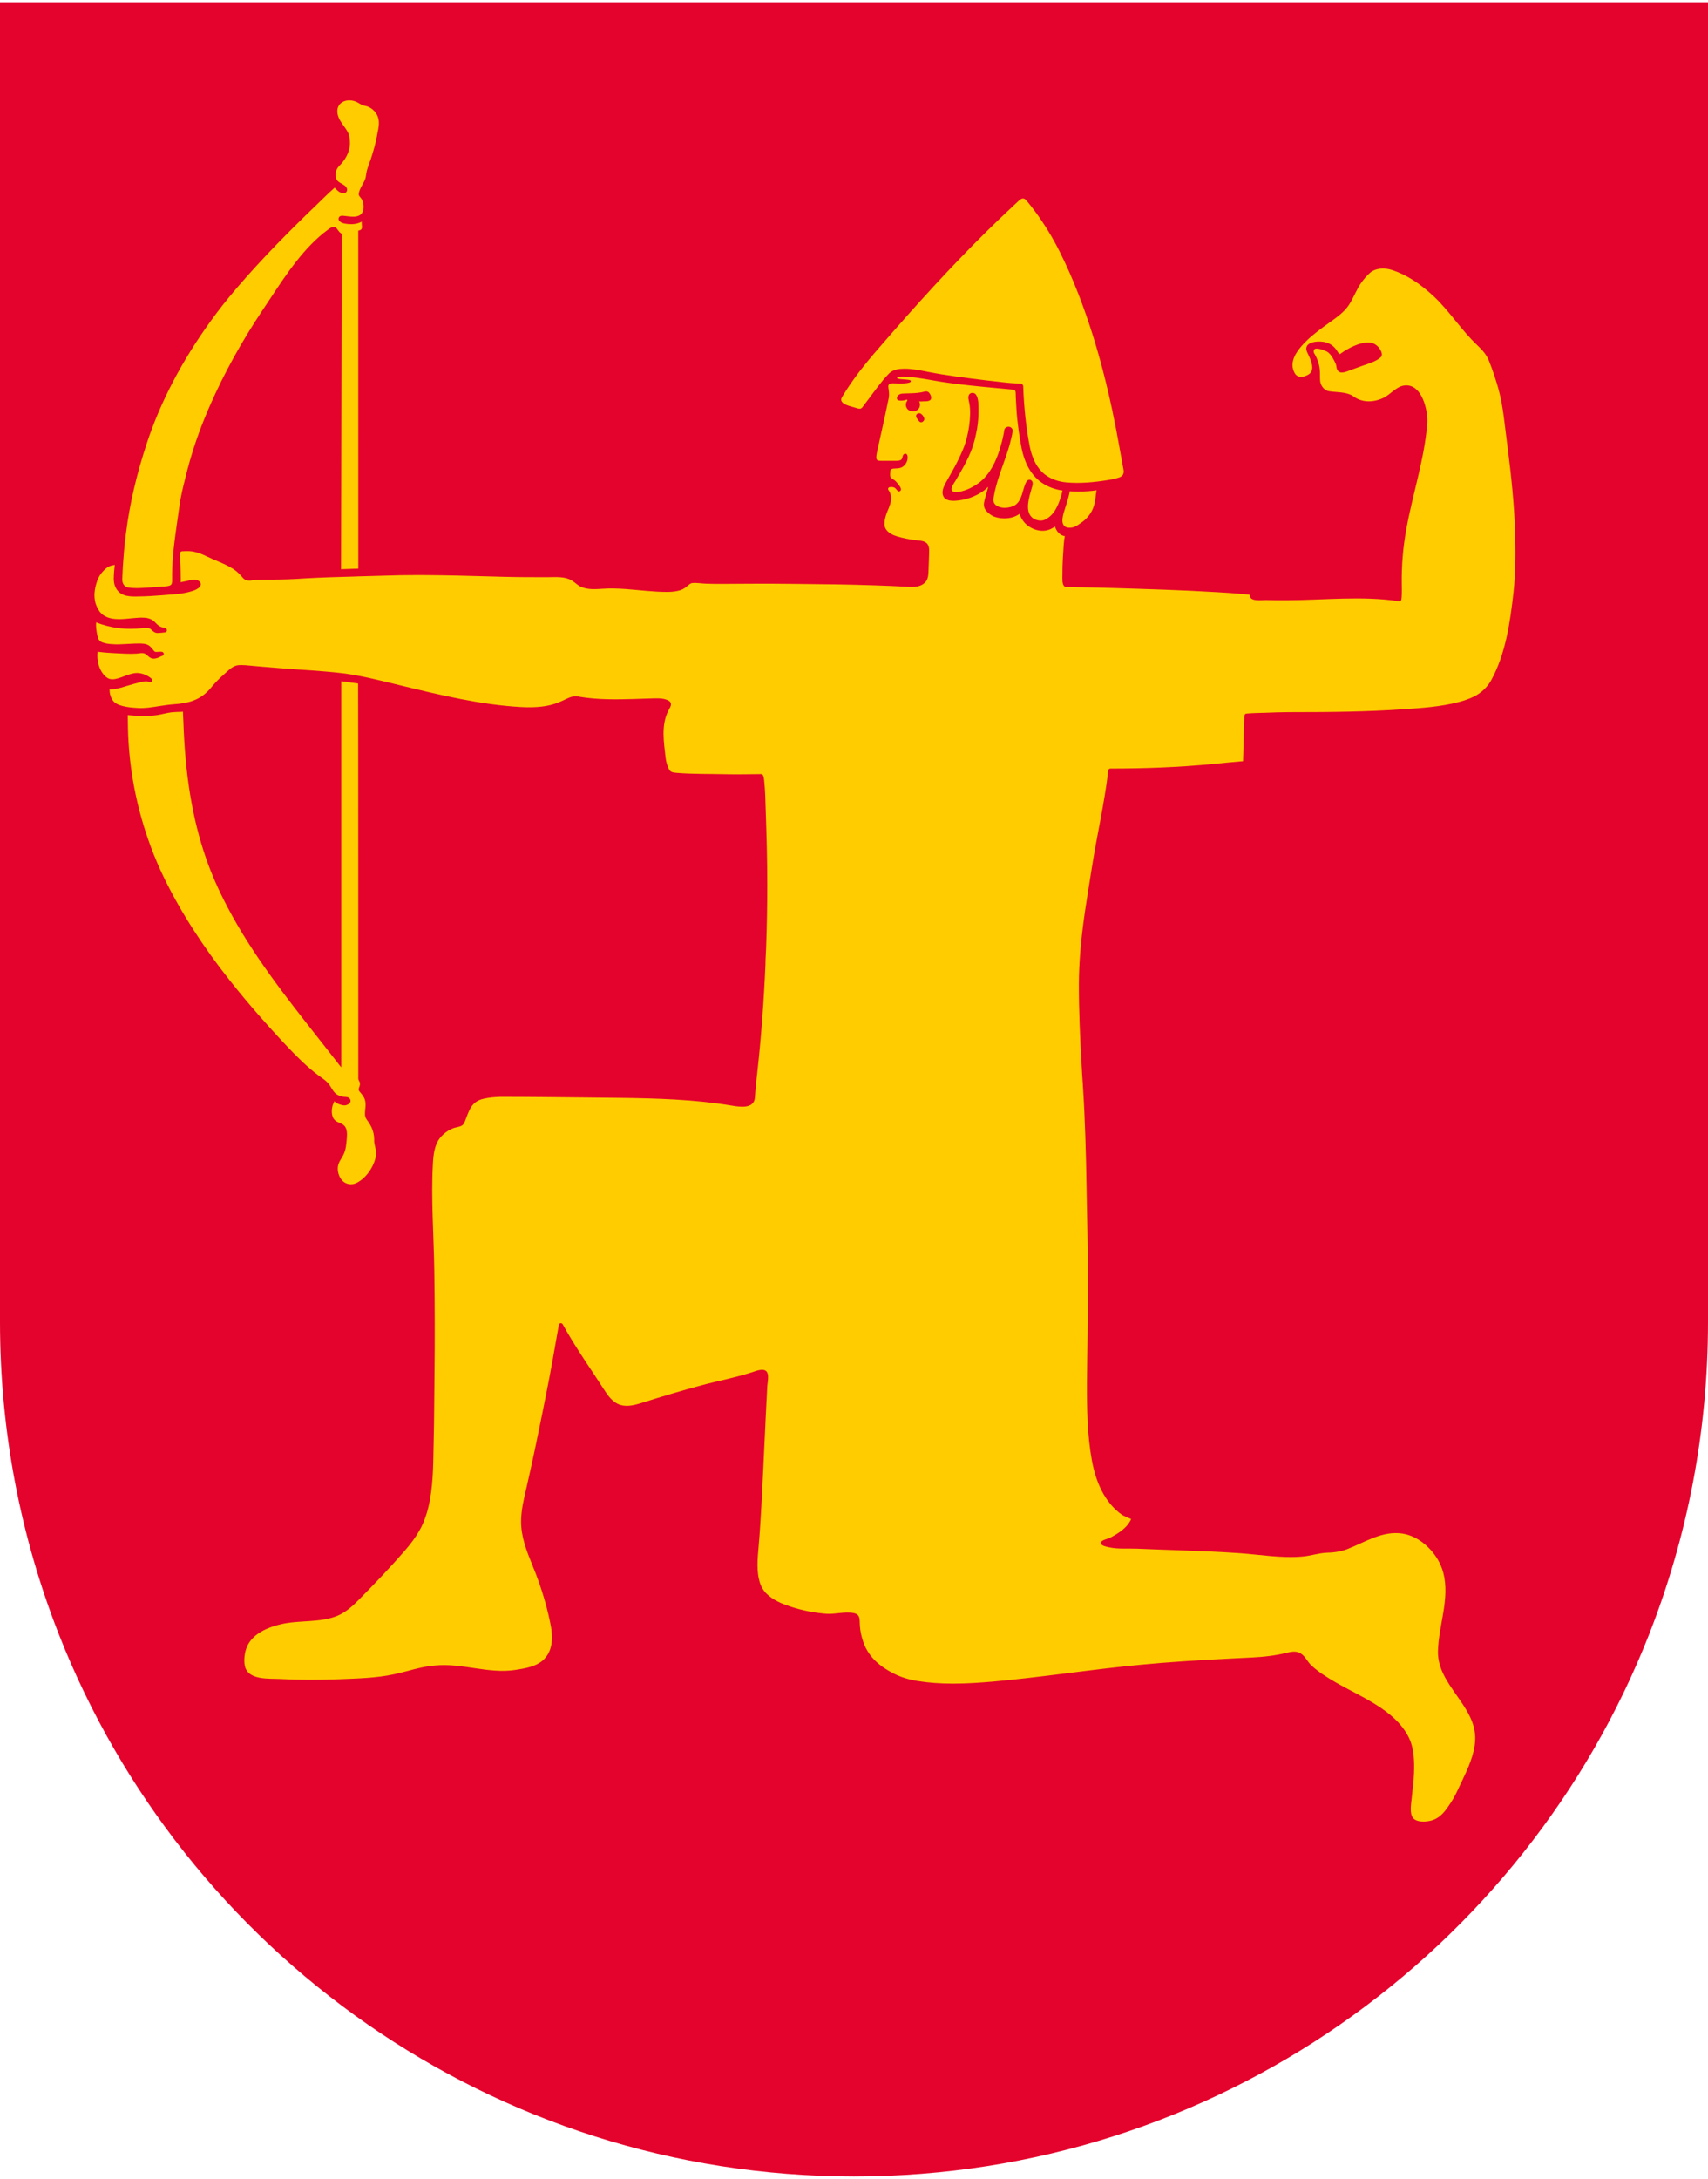<svg width="400" height="510" viewBox="0 0 400 510" fill="none" xmlns="http://www.w3.org/2000/svg">
<g clip-path="url(#clip0)">
<path d="M0 0.544V298.633V309.483C0 335.245 4.882 359.867 13.747 382.481C42.914 456.821 115.306 509.479 200.002 509.479C284.689 509.479 357.085 456.822 386.249 382.481C395.118 359.867 400 335.245 400 309.483V298.633V0.544H0Z" fill="#E4032C"/>
<path d="M65.864 243.49C67.997 245.775 70.15 248.049 72.522 250.094C73.243 250.711 73.976 251.324 74.752 251.885C75.476 252.404 76.238 252.884 76.833 253.557C77.544 254.349 77.94 255.6 78.857 256.183C79.289 256.441 79.654 256.58 80.108 256.689C80.645 256.817 81.517 256.668 81.895 257.165C82.564 258.026 81.433 258.771 80.636 258.759C79.968 258.734 78.697 258.314 78.275 257.747C78.339 257.829 77.986 258.488 77.952 258.595C77.652 259.534 77.576 260.62 77.961 261.548C78.231 262.169 78.715 262.52 79.32 262.766C80.065 263.056 80.721 263.357 81.033 264.158C81.347 264.984 81.26 265.956 81.184 266.819C81.099 267.937 80.981 269.102 80.506 270.136C80.064 271.138 79.256 271.987 79.126 273.11C78.986 274.198 79.353 275.406 80.052 276.243C80.893 277.258 82.349 277.482 83.468 276.924C85.794 275.784 87.582 273.1 88.048 270.569C88.176 269.855 88.014 269.16 87.851 268.466C87.757 267.993 87.636 267.56 87.627 267.129V266.687C87.627 265.708 87.401 264.737 86.981 263.842C86.764 263.394 86.505 262.95 86.205 262.53C85.828 262.011 85.503 261.617 85.481 260.945C85.417 259.74 85.828 258.628 85.45 257.434C85.287 256.886 84.975 256.441 84.654 256.063C84.597 255.978 84.533 255.905 84.47 255.828C84.213 255.557 83.965 255.279 83.998 254.987C84.007 254.825 84.071 254.653 84.126 254.482C84.234 254.19 84.35 253.856 84.276 253.478C84.243 253.317 84.157 253.154 84.08 253.006C83.999 252.846 83.909 252.682 83.909 252.573C83.909 252.573 83.909 159.992 83.865 160.005L83.682 159.971L79.924 159.465V249.849C79.892 249.794 79.85 249.761 79.804 249.707C79.722 249.631 79.665 249.558 79.632 249.515C79.374 249.19 79.117 248.856 78.856 248.511C77.434 246.701 76.002 244.882 74.567 243.048C66.952 233.385 59.074 223.4 53.281 212.355C51.177 208.357 49.528 204.607 48.245 200.902C45.026 191.606 43.335 181.339 42.936 168.581C42.936 168.547 42.923 168.461 42.923 168.354C42.882 167.609 42.859 167.051 42.859 166.606L42.331 166.63C41.62 166.652 40.909 166.674 40.198 166.738C39.585 166.802 38.981 166.943 38.355 167.08C37.894 167.18 37.452 167.286 36.997 167.361C35.909 167.534 34.801 167.6 33.701 167.6C32.398 167.6 31.126 167.513 29.918 167.395C29.918 168.128 29.931 169.117 29.964 170.518C30.188 179.979 32 189.301 35.318 198.231C36.277 200.794 37.353 203.315 38.528 205.709C42.377 213.564 47.514 221.569 53.83 229.528C55.963 232.22 58.17 234.872 60.433 237.456C62.213 239.492 64.021 241.51 65.864 243.49Z" fill="#FFCC00"/>
<path d="M29.835 137.495C31.245 137.766 32.753 137.668 34.185 137.582C34.596 137.559 35.016 137.527 35.436 137.505C35.903 137.474 36.375 137.442 36.85 137.39C37.668 137.324 38.521 137.333 39.327 137.193C39.562 137.153 39.811 137.085 40.004 136.936C40.329 136.677 40.317 136.095 40.308 135.482V135.276C40.252 129.62 41.267 124.039 42.023 118.446C42.322 116.216 42.861 114.042 43.41 111.865C43.733 110.559 44.066 109.264 44.435 107.974C45.673 103.633 47.234 99.31 49.251 94.745C52.514 87.32 56.63 79.885 61.478 72.623C62.039 71.793 62.6 70.941 63.17 70.079C66.963 64.315 71.252 57.797 76.823 53.747C77.132 53.508 77.673 53.113 78.123 53.113C78.633 53.113 78.933 53.564 79.193 53.931C79.322 54.102 79.438 54.284 79.601 54.423C79.751 54.544 80.034 54.66 80.034 54.9C80.034 55.072 79.892 123.445 79.871 133.249L83.912 133.11C83.912 123.015 83.9 57.538 83.9 54.004C83.942 53.995 83.997 53.973 84.053 53.961C84.375 53.853 84.632 53.8 84.73 53.443C84.838 53.077 84.708 52.701 84.717 52.323C84.717 52.175 84.708 52.024 84.699 51.861C84.665 51.881 84.644 51.905 84.623 51.926C83.727 52.42 82.652 52.538 81.636 52.453C80.903 52.389 79.698 52.282 79.344 51.505C79.257 51.331 79.257 51.127 79.344 50.944C79.536 50.513 79.989 50.481 80.398 50.513C80.903 50.557 81.412 50.644 81.907 50.685C82.284 50.716 82.674 50.739 83.047 50.716C83.448 50.685 83.847 50.589 84.203 50.404C85.377 49.769 85.343 47.764 84.765 46.723C84.644 46.506 84.504 46.334 84.375 46.183C84.127 45.892 83.954 45.677 84.03 45.245C84.148 44.564 84.514 43.878 84.881 43.219C85.095 42.841 85.314 42.446 85.473 42.056C85.626 41.7 85.679 41.324 85.734 40.946C85.743 40.839 85.764 40.718 85.777 40.612C85.937 39.68 86.27 38.782 86.595 37.916C86.767 37.444 86.951 36.957 87.088 36.462C87.629 34.728 88.005 33.296 88.254 31.965C88.285 31.712 88.35 31.467 88.395 31.199C88.652 29.988 88.931 28.622 88.511 27.408C88.07 26.1 86.831 25.016 85.529 24.785C84.915 24.665 84.474 24.424 83.934 24.097C83.308 23.699 82.554 23.491 81.822 23.491C80.884 23.491 80.056 23.835 79.547 24.43C79.076 24.989 78.904 25.741 79.04 26.615C79.237 27.732 79.884 28.621 80.508 29.499C81.111 30.326 81.694 31.132 81.831 32.102C82.019 33.189 82.007 34.143 81.767 34.977C81.38 36.409 80.67 37.604 79.44 38.846C78.665 39.631 78.342 40.812 78.753 41.862C79.204 43.025 81.037 43.067 81.274 44.285C81.347 44.687 81.078 45.128 80.7 45.222C80.228 45.343 79.752 45.094 79.355 44.868C79.238 44.803 78.321 43.994 78.408 43.921C78.365 43.964 78.3 44.006 78.257 44.04C76.737 45.374 75.306 46.83 73.848 48.231C72.331 49.685 70.823 51.15 69.335 52.625C67.793 54.154 66.263 55.696 64.746 57.259C63.203 58.854 61.687 60.458 60.188 62.086C58.681 63.723 57.192 65.394 55.75 67.074C55.579 67.279 55.404 67.472 55.233 67.677C53.076 70.198 51.179 72.61 49.414 75.058C42.582 84.475 37.498 94.213 34.308 103.986C32.078 110.806 30.386 117.734 29.503 124.844C29.319 126.212 29.169 127.582 29.05 128.95C28.996 129.597 28.942 130.252 28.899 130.899C28.805 132.094 28.715 133.29 28.684 134.498C28.664 135.156 28.544 135.996 28.805 136.569C28.982 136.936 29.287 137.39 29.835 137.495Z" fill="#FFCC00"/>
<path d="M198.302 94.818C198.958 95.089 199.703 95.251 200.102 95.379C200.499 95.508 200.919 95.671 201.341 95.671C201.803 95.671 202 95.303 202.235 94.981C202.59 94.485 202.969 94.01 203.333 93.525C204.085 92.521 204.82 91.51 205.583 90.521C206.028 89.958 206.47 89.397 206.919 88.84C207.343 88.343 207.781 87.869 208.247 87.396C209.183 86.468 210.572 86.316 211.835 86.316C213.676 86.316 215.477 86.685 217.263 87.04C221.767 87.933 226.349 88.471 230.893 89.033C232.209 89.195 233.515 89.346 234.817 89.483C236.183 89.646 237.563 89.767 238.941 89.767C239.33 89.776 239.642 90.109 239.634 90.499C239.687 92.633 239.911 95.702 240.148 97.804C240.462 100.518 240.786 102.693 241.185 104.645C241.622 106.8 242.646 109.707 245.083 111.347C246.376 112.217 247.951 112.757 249.663 112.921C252.871 113.22 256.179 112.907 259.35 112.4C260.015 112.294 260.674 112.165 261.322 111.994C261.87 111.852 262.531 111.713 262.895 111.249C263.131 110.957 263.204 110.472 263.143 110.108C263.143 110.108 262.281 105.335 262.259 105.226C260.084 92.814 257.075 80.39 252.472 68.626C251.173 65.296 249.73 62.009 248.115 58.808C246.443 55.478 244.495 52.302 242.27 49.316C241.754 48.639 241.249 47.983 240.702 47.315C240.418 46.958 240.093 46.484 239.587 46.47C239.116 46.453 238.726 46.862 238.405 47.164C238.036 47.52 237.658 47.854 237.294 48.199C228.599 56.279 220.453 64.918 212.567 73.765C210.284 76.331 208.03 78.915 205.78 81.513C202.652 85.108 199.639 88.849 197.191 92.966C196.643 93.893 197.388 94.45 198.302 94.818Z" fill="#FFCC00"/>
<path d="M353.116 105.066C352.988 103.986 352.847 102.911 352.71 101.831C352.289 98.568 351.976 95.196 351.166 91.996C350.489 89.236 349.542 86.618 348.787 84.659C348.174 83.073 347.267 82.028 345.913 80.759C344.09 79.034 342.505 77.096 340.976 75.21L340.891 75.112C339.317 73.174 337.689 71.169 335.816 69.412C332.477 66.298 329.394 64.339 326.089 63.229C324.16 62.591 322.12 62.797 320.937 63.788C320.062 64.51 319.276 65.543 318.898 66.04C318.23 66.945 317.715 68.002 317.251 68.927C316.909 69.64 316.421 70.587 315.885 71.417C314.771 73.086 313.039 74.305 311.37 75.49L311.248 75.574C309.505 76.834 307.511 78.256 305.852 79.906C304.354 81.395 302.391 83.646 302.737 85.995C302.814 86.523 303.084 87.278 303.448 87.697C303.783 88.042 304.182 88.213 304.675 88.225C305.108 88.225 305.57 88.106 306.016 87.89C306.016 87.89 306.188 87.817 306.197 87.805C308.361 86.794 306.851 83.983 306.165 82.526C305.284 80.692 307.006 80.049 308.546 79.962C310.668 79.864 312.209 80.54 313.331 82.439C313.426 82.59 313.558 82.86 313.76 82.86C313.931 82.86 314.064 82.71 314.178 82.623C315.85 81.458 318.358 80.164 320.452 80.164C320.667 80.164 320.892 80.187 321.088 80.228C321.77 80.356 322.49 80.823 322.973 81.446C323.111 81.631 323.834 82.59 323.564 83.31C323.534 83.408 323.467 83.515 323.37 83.613C322.294 84.647 320.312 85.165 318.945 85.67C318.103 85.983 317.251 86.295 316.409 86.588C315.439 86.921 313.803 87.817 313.155 86.523C312.953 86.101 312.993 85.541 312.792 85.099C312.381 84.226 311.831 83.108 311.055 82.502C310.581 82.136 309.353 81.651 308.383 81.6C308.18 81.6 307.932 81.631 307.781 81.803C307.64 81.976 307.619 82.438 307.736 82.632C307.838 82.775 308.05 83.181 308.113 83.301C308.827 84.745 309.106 85.898 309.128 87.407V87.978C309.128 88.785 309.119 89.54 309.496 90.23C309.904 90.984 310.529 91.455 311.24 91.575C311.725 91.662 312.251 91.704 312.813 91.748C314.321 91.867 315.886 91.996 316.991 92.802C319.06 94.324 321.68 94.207 323.945 93.161C325.584 92.405 326.917 90.55 328.758 90.26C333.044 89.561 334.491 96.26 334.252 99.173C333.577 107.574 330.829 115.604 329.351 123.866C328.573 128.133 328.219 132.42 328.286 136.751C328.327 138.701 328.286 139.898 328.176 140.373C328.158 140.544 327.996 140.694 327.778 140.749C327.734 140.749 327.693 140.761 327.647 140.749C318.963 139.444 310.172 140.48 301.446 140.513C299.774 140.523 298.095 140.513 296.425 140.468C295.552 140.449 293.117 140.835 292.762 139.705C292.719 139.541 292.728 139.403 292.728 139.296C292.697 139.263 292.394 139.155 291.413 139.091L291.261 139.07C291.211 139.07 291.156 139.056 291.112 139.056C289.067 138.863 286.921 138.732 284.85 138.616C276.836 138.131 268.799 137.895 260.771 137.655C258.035 137.579 255.299 137.505 252.56 137.462L249.651 137.42C249.479 137.42 249.33 137.342 249.212 137.213C248.663 136.602 248.825 135.256 248.814 134.502C248.793 132.183 248.955 129.846 249.112 127.529C249.158 126.904 249.219 126.205 249.383 125.515C248.156 125.301 247.38 124.319 247.067 123.239C246.873 123.394 246.637 123.531 246.367 123.681C244.23 124.911 241.346 124.014 239.829 122.216C239.367 121.657 238.995 120.955 238.758 120.278C237.854 120.967 236.594 121.344 235.184 121.344C234.146 121.344 233.145 121.127 232.37 120.719C231.733 120.364 230.946 119.717 230.616 119.039C230.216 118.221 230.528 117.196 230.745 116.451L230.788 116.293C231.057 115.398 231.237 114.708 231.4 114.05C231.412 114.018 231.412 113.986 231.425 113.953C231.392 113.986 231.359 114.018 231.338 114.038L231.228 114.134C230.969 114.373 230.701 114.619 230.423 114.835C228.448 116.279 226.082 117.097 223.559 117.228H223.245C222.427 117.228 221.362 117.047 220.962 116.236C220.314 114.944 221.222 113.477 221.845 112.379C222.632 110.978 223.45 109.598 224.161 108.155C224.767 106.959 225.332 105.732 225.811 104.473C226.326 103.06 226.715 101.453 226.965 99.698C227.188 97.964 227.343 96.087 226.986 94.299C226.863 93.674 226.588 92.889 226.995 92.317C227.352 91.811 228.266 91.887 228.58 92.404C229.215 93.431 229.14 94.763 229.159 95.916C229.181 97.413 229.065 98.903 228.815 100.377C228.662 101.209 228.494 102.036 228.286 102.867C228.104 103.557 227.911 104.244 227.664 104.924C226.662 107.662 225.195 110.147 223.708 112.638C223.438 113.091 222.461 114.396 222.988 114.901C223.696 115.582 225.758 114.881 226.469 114.599C227.394 114.232 228.332 113.705 229.259 113.027C231.897 111.064 233.362 107.683 234.128 105.184C234.439 104.16 234.731 103.124 234.945 102.078C235.052 101.585 235.132 101.1 235.205 100.613C235.283 100.183 235.819 99.871 236.216 99.892C236.487 99.903 236.722 100.001 236.907 100.204C237.133 100.441 237.155 100.646 237.133 100.972C237.088 101.466 236.992 101.951 236.865 102.425C236.722 102.943 236.627 103.459 236.487 103.976C235.582 107.238 234.214 110.353 233.318 113.628C233.104 114.438 232.908 115.246 232.769 116.075C232.639 116.734 232.512 117.489 233.006 118.036C234.075 119.221 236.615 119.027 237.814 118.175C239.264 117.141 239.439 115.029 240.039 113.478C240.214 113.027 240.496 112.295 241.098 112.295C241.273 112.295 241.389 112.359 241.496 112.423C242.133 112.874 241.747 113.781 241.583 114.373C241.065 116.267 239.946 119.49 241.65 121.096C242.357 121.786 243.781 122.078 244.653 121.676C246.907 120.656 247.907 118.155 248.51 116.075C248.532 116.009 248.567 115.916 248.597 115.786C248.695 115.398 248.768 115.075 248.833 114.836C247.036 114.578 245.378 113.953 244.007 113.015C241.043 111.01 239.804 107.607 239.289 105.108C238.865 102.983 238.522 100.755 238.232 98.092C238.05 96.391 237.984 94.677 237.888 92.976C237.865 92.749 237.897 92.513 237.876 92.274C237.854 92.017 237.876 91.768 237.781 91.522C237.651 91.176 237.004 91.185 236.713 91.155C232.554 90.755 228.375 90.41 224.213 89.895C223.008 89.74 221.8 89.582 220.596 89.399C217.977 88.988 215.378 88.417 212.74 88.212L212.424 88.194C212.007 88.159 211.576 88.128 211.143 88.147C210.984 88.159 209.871 88.194 210.131 88.516C210.259 88.688 210.704 88.709 210.895 88.743C211.198 88.773 211.503 88.794 211.79 88.816C212.061 88.84 212.342 88.849 212.611 88.892C212.796 88.914 213.212 88.948 213.29 89.159C213.572 89.926 210.166 89.754 209.768 89.741C209.312 89.732 208.713 89.659 208.312 89.884C207.87 90.132 208.083 90.864 208.128 91.252C208.184 91.739 208.238 92.222 208.193 92.716C208.159 93.213 208.022 93.698 207.923 94.181C207.729 95.141 207.525 96.102 207.32 97.061C207.114 98.029 206.9 98.998 206.682 99.965C206.566 100.507 206.446 101.047 206.33 101.585L206.295 101.723C205.994 103.092 205.683 104.484 205.382 105.861C205.241 106.56 205.112 107.303 205.382 107.628C205.606 107.908 206.116 107.856 206.437 107.868C206.749 107.877 207.054 107.877 207.363 107.877C207.989 107.877 208.61 107.877 209.227 107.868C209.767 107.868 210.38 107.92 210.886 107.715C211.446 107.499 211.254 106.69 211.661 106.337C211.801 106.218 211.995 106.151 212.188 106.227C212.424 106.325 212.513 106.595 212.547 106.831C212.631 107.533 212.373 108.298 211.909 108.815C211.596 109.171 211.266 109.415 210.799 109.535C210.38 109.642 209.952 109.654 209.526 109.678C209.218 109.687 208.858 109.699 208.633 109.947C208.528 110.052 208.514 110.289 208.494 110.525C208.461 110.872 208.408 111.279 208.537 111.626C208.679 111.99 209.089 112.132 209.377 112.337C209.776 112.605 210.079 112.985 210.371 113.362C210.65 113.726 211.394 114.608 210.734 114.986C210.35 115.214 209.96 114.599 209.753 114.363C209.551 114.114 209.162 114.018 208.858 114.006C208.621 113.997 208.259 113.987 208.095 114.168C208.009 114.266 207.975 114.438 207.997 114.556C208.031 114.717 208.193 114.87 208.268 115.008C208.366 115.171 208.443 115.355 208.503 115.538C208.679 116.044 208.731 116.594 208.666 117.133C208.515 118.307 207.923 119.339 207.54 120.45C207.257 121.281 207.054 122.272 207.188 123.155C207.236 123.394 207.321 123.629 207.448 123.835C208.054 124.793 209.131 125.276 210.187 125.588C210.508 125.687 210.855 125.773 211.189 125.858C211.939 126.042 212.706 126.192 213.471 126.313C214.096 126.418 214.712 126.472 215.337 126.548C215.834 126.603 216.34 126.691 216.77 126.96C217.576 127.443 217.621 128.425 217.6 129.264C217.567 130.709 217.502 132.14 217.448 133.573C217.414 134.575 217.386 135.719 216.521 136.473C215.615 137.291 214.442 137.387 213.524 137.387C213.173 137.387 212.813 137.378 212.492 137.357L212.364 137.344C209.844 137.214 207.182 137.099 204.971 137.032C198.864 136.816 192.754 136.743 186.634 136.688C184.89 136.679 183.132 136.667 181.385 136.645C177.248 136.615 173.101 136.679 168.961 136.688C167.757 136.688 166.539 136.679 165.323 136.633C164.299 136.603 163.231 136.398 162.199 136.473C161.797 136.515 161.603 136.667 161.192 137C160.601 137.506 160.086 137.904 159.396 138.132C158.492 138.433 157.489 138.562 156.239 138.562C152.973 138.562 149.708 138.12 146.455 137.884C144.711 137.766 142.974 137.702 141.23 137.82C139.517 137.927 137.686 138.089 136.08 137.378C135.628 137.184 135.252 136.882 134.884 136.603L134.721 136.473C134.442 136.246 134.152 136.02 133.839 135.847C132.257 134.93 130.196 135.102 128.452 135.114C124.981 135.124 121.522 135.114 118.065 135.029L114.443 134.93C109.499 134.79 104.663 134.66 99.814 134.631C99.221 134.618 98.617 134.618 98.035 134.618C95.039 134.618 92.272 134.672 89.588 134.769C87.681 134.832 85.732 134.888 83.836 134.929L83.005 134.962C79.148 135.059 75.171 135.179 71.281 135.405C68.664 135.598 65.959 135.685 63.041 135.685C62.051 135.685 61.056 135.676 60.066 135.74C59.754 135.762 59.432 135.803 59.107 135.847C58.138 136.008 57.438 135.903 56.908 135.307C56.286 134.575 55.596 133.821 54.636 133.195C53.45 132.431 52.113 131.86 50.943 131.364C50.208 131.06 49.476 130.749 48.765 130.404C47.364 129.726 45.889 129.089 44.312 129.015C43.795 128.994 43.289 129.015 42.783 129.039C42.484 129.059 42.29 129.089 42.202 129.401C42.073 129.855 42.17 130.352 42.202 130.816C42.266 131.784 42.29 132.764 42.311 133.743C42.333 134.372 42.342 135.007 42.333 135.632C42.333 135.684 42.333 136.288 42.299 136.297C42.805 136.181 43.323 136.103 43.829 135.984C44.552 135.812 45.372 135.542 46.101 135.782C46.306 135.846 46.504 135.941 46.665 136.072C47.018 136.374 47.042 136.707 47.009 136.892C46.91 137.495 46.19 137.903 45.596 138.16C43.559 138.926 41.438 139.09 39.369 139.231L38.002 139.338C36.18 139.477 34.282 139.616 32.421 139.625L31.761 139.639C29.888 139.639 27.969 139.468 27.022 137.408C26.462 136.203 26.658 134.75 26.752 133.454C26.795 133.044 26.828 132.636 26.873 132.226C26.86 132.258 26.247 132.367 26.183 132.376C25.947 132.44 25.719 132.516 25.492 132.625C25.06 132.83 24.694 133.164 24.349 133.498C24.027 133.821 23.726 134.176 23.465 134.566C23.068 135.147 22.809 135.826 22.591 136.502C22.369 137.247 22.197 138.002 22.142 138.778C22.085 139.532 22.142 140.295 22.325 141.04C22.509 141.751 22.832 142.386 23.229 143.004C23.271 143.067 23.316 143.149 23.37 143.218C24.34 144.411 25.741 144.94 27.905 144.94C28.767 144.94 29.648 144.855 30.523 144.768L30.901 144.735C31.625 144.671 32.302 144.605 32.947 144.584H33.228C34.144 144.584 35.306 144.692 36.201 145.563L36.504 145.879C36.989 146.35 37.324 146.685 37.98 146.847C38.117 146.89 38.528 146.999 38.734 147.075C38.94 147.127 39.089 147.332 39.089 147.558C39.089 147.592 39.076 147.622 39.068 147.665C39.004 147.87 38.829 148.022 38.626 148.034C38.55 148.043 38.28 148.086 37.881 148.116L37.011 148.181H36.9C36.286 148.181 35.91 147.829 35.589 147.537C35.481 147.428 35.383 147.344 35.275 147.256C35.018 147.075 34.714 146.999 34.282 146.999C34.079 146.999 33.864 147.011 33.668 147.028C32.441 147.148 31.385 147.203 30.459 147.203C29.142 147.203 27.828 147.075 26.537 146.847C26.052 146.75 25.577 146.633 25.102 146.534C24.391 146.35 23.692 146.136 23.002 145.888C22.843 145.824 22.681 145.758 22.518 145.685C22.42 146.706 22.59 147.739 22.787 148.721C22.98 149.616 23.229 150.122 24.039 150.403C24.685 150.628 25.426 150.759 26.362 150.8C27.378 150.888 28.465 150.812 29.533 150.759L29.781 150.747C30.395 150.704 31.049 150.669 31.697 150.651H32.066C32.926 150.619 33.658 150.651 34.23 150.812C35.005 151.06 35.371 151.523 35.738 151.965C35.867 152.139 35.998 152.309 36.158 152.47C36.222 152.534 36.331 152.61 36.655 152.61C36.794 152.61 36.934 152.598 37.063 152.589C37.397 152.555 37.723 152.546 37.971 152.589C38.28 152.696 38.41 152.958 38.335 153.215C38.237 153.536 38.01 153.494 37.743 153.614C37.46 153.742 37.215 153.904 36.933 153.999C36.192 154.259 35.662 154.238 35.156 153.947C34.919 153.796 34.714 153.614 34.551 153.462C34.23 153.172 33.939 152.933 33.487 152.894C32.977 152.837 32.451 152.988 31.945 153.009C30.201 153.117 28.443 152.975 26.709 152.894C26.215 152.867 25.706 152.837 25.209 152.803C24.617 152.76 24.026 152.709 23.433 152.631C23.207 152.61 23.014 152.58 22.852 152.555C22.616 154.526 23.155 157.105 24.908 158.524C25.319 158.86 25.773 159.009 26.343 159.009C27.215 159.009 28.259 158.612 29.099 158.289C30.102 157.913 31.115 157.535 32.074 157.535H32.202C33.355 157.586 34.508 158.053 35.458 158.838C35.661 159.043 35.683 159.314 35.544 159.519C35.468 159.613 35.274 159.723 35.134 159.723C35.038 159.723 34.949 159.69 34.863 159.635C34.499 159.411 33.894 159.463 33.282 159.604L33.14 159.635C31.945 159.916 30.673 160.251 29.305 160.681C28.152 161.057 26.739 161.435 25.662 161.358C25.653 161.511 25.662 161.684 25.685 161.898C25.761 162.824 26.139 163.719 26.696 164.29C27.916 165.518 31.221 165.682 32.31 165.737C33.969 165.83 35.552 165.573 37.323 165.283C38.476 165.108 39.563 164.949 40.682 164.862C43.957 164.636 46.609 163.989 48.872 161.597C49.142 161.318 49.399 161.016 49.668 160.681L49.767 160.574C49.969 160.338 50.165 160.122 50.358 159.896C51.221 158.946 52.19 158.076 53.029 157.342L53.107 157.265C53.86 156.589 54.799 155.759 55.918 155.705C56.101 155.693 56.285 155.683 56.501 155.683C57.19 155.683 57.88 155.748 58.634 155.822L59.431 155.898C60.249 155.964 61.068 156.028 61.886 156.113C64.556 156.361 67.35 156.555 69.708 156.718L69.913 156.73C72.163 156.876 74.503 157.04 76.787 157.244C78.047 157.351 79.418 157.492 80.777 157.665C82.95 157.964 85.301 158.42 88.199 159.099C90.149 159.55 92.142 160.035 94.07 160.511C103.185 162.717 112.558 164.98 121.954 165.507C122.687 165.552 123.356 165.561 123.991 165.561C126.715 165.561 128.902 165.197 130.864 164.409C131.491 164.152 132.115 163.86 132.716 163.57C133.439 163.225 134.075 162.987 134.811 162.987C135.013 162.987 135.217 163.008 135.41 163.042L135.757 163.106C139.979 163.827 144.323 163.741 148.588 163.625C150.084 163.591 151.584 163.527 153.079 163.482C154.287 163.461 155.655 163.428 156.714 164.097C156.914 164.226 157.035 164.4 157.098 164.614C157.261 165.173 156.786 165.865 156.538 166.324C154.784 169.701 155.473 173.794 155.882 177.394C156.011 178.439 156.293 179.396 156.714 180.15C157.077 180.767 157.583 180.84 158.445 180.916C162.326 181.239 166.227 181.14 170.116 181.239C172.818 181.294 175.534 181.23 178.239 181.207C178.388 181.207 178.615 181.337 178.681 181.478C178.885 181.884 178.929 182.339 178.971 182.802C179.198 185.034 179.253 187.283 179.317 189.527C179.523 195.419 179.683 201.324 179.683 207.229C179.683 212.032 179.587 216.839 179.426 221.642C179.383 222.998 179.263 224.358 179.263 225.713C178.885 234.506 178.282 242.52 177.441 250.213C177.193 252.432 176.935 254.656 176.795 256.896C176.611 259.695 173.143 259.103 171.269 258.788C162.55 257.344 153.631 257.099 144.795 256.991C142.211 256.957 139.635 256.939 137.047 256.905C130.431 256.841 123.818 256.755 117.189 256.755C115.672 256.808 114.442 256.939 113.324 257.185C110.165 257.875 109.844 260.189 108.776 262.747C108.336 263.8 107.289 263.727 106.351 264.028C105.167 264.427 104.045 265.214 103.227 266.158C101.753 267.842 101.505 270.235 101.384 272.355C100.922 280.75 101.59 289.152 101.71 297.557C101.826 305.605 101.848 313.656 101.753 321.715C101.698 326.833 101.688 331.96 101.569 337.078C101.449 341.784 101.535 346.614 100.652 351.257C100.198 353.713 99.456 356.117 98.228 358.281C97.365 359.811 96.255 361.328 94.738 363.067C91.624 366.643 88.122 370.37 84.038 374.484C82.586 375.961 80.991 377.406 79.05 378.225C74.977 379.927 70.055 379.196 65.765 380.221C61.66 381.198 59.011 382.913 57.901 385.338C57.254 386.694 56.941 389.097 57.502 390.509C58.6 393.298 63.074 392.912 65.422 393.028C70.044 393.276 74.674 393.276 79.299 393.094C83.618 392.921 88.113 392.835 92.356 391.909C93.413 391.682 94.532 391.392 95.491 391.146C97.549 390.593 99.683 390.035 101.915 389.873C108.228 389.248 114.314 391.875 120.673 390.919C123.085 390.553 125.4 390.122 127.008 388.776C129.548 386.672 129.496 383.192 129.009 380.65C128.322 377.052 127.286 373.344 125.939 369.628C125.605 368.678 125.219 367.718 124.829 366.774L124.723 366.503C123.385 363.195 121.997 359.782 122.04 356.091C122.049 353.563 122.632 351.098 123.193 348.692L123.442 347.606C124.649 342.336 125.724 337.206 126.954 331.12L127.901 326.347C128.892 321.488 129.711 316.799 130.691 311.177L130.876 310.154C130.863 310.002 131.026 309.809 131.25 309.754C131.424 309.702 131.683 309.821 131.78 310.002C134.107 314.203 136.735 318.147 139.289 321.963C140.162 323.274 140.969 324.504 141.705 325.657C142.392 326.724 143.493 328.222 145.052 328.803C145.592 328.985 146.154 329.085 146.778 329.085C148.061 329.085 149.329 328.707 150.636 328.295C155.183 326.861 159.75 325.494 164.35 324.268C168.249 323.222 172.28 322.482 176.13 321.226C176.923 320.969 177.788 320.604 178.636 320.659C180.488 320.768 179.747 323.386 179.683 324.57C179.189 333.867 178.821 343.167 178.315 352.465C178.139 355.608 177.946 358.775 177.668 361.935C177.419 364.854 177.064 368.001 178.076 370.835C178.369 371.622 178.863 372.396 179.413 372.967C181.018 374.594 183.153 375.435 185.049 376.061C187.774 376.965 190.606 377.539 193.472 377.762C195.573 377.925 197.922 377.18 199.97 377.612C201.598 377.956 201.263 379.236 201.371 380.543C201.468 381.88 201.759 383.213 202.209 384.474C203.483 388.039 206.242 390.25 209.538 391.875C211.101 392.641 212.901 393.189 214.892 393.506C217.491 393.923 220.227 394.119 223.255 394.119C226.713 394.119 230.152 393.848 232.767 393.622C242.942 392.704 253.045 391.188 263.196 390.095C266.135 389.786 269.078 389.508 272.019 389.268C279.107 388.697 286.22 388.353 293.317 387.998C295.991 387.87 298.675 387.554 301.272 386.92C302.358 386.651 303.503 386.415 304.524 386.996C305.688 387.662 306.196 389.032 307.155 389.905C308.804 391.412 310.72 392.611 312.648 393.73C318.52 397.156 326.632 400.184 329.876 406.616C331.204 409.243 331.243 412.297 331.147 415.181C331.084 417.123 330.771 419.03 330.609 420.959C330.487 422.228 330.017 424.618 330.999 425.656C331.58 426.277 332.604 426.408 333.347 426.408C333.938 426.408 334.607 426.323 335.22 426.162C335.877 425.977 336.461 425.689 337.019 425.279C338.111 424.469 338.905 423.286 339.666 422.141C340.574 420.804 341.318 419.218 341.901 417.929C342.052 417.617 342.193 417.336 342.332 417.043C343.742 414.064 345.349 410.678 345.478 407.296C345.799 399.331 336.607 394.518 336.76 386.554C336.891 380.465 339.607 374.23 338.008 368.15C337.43 365.974 336.21 363.916 334.476 362.214C332.666 360.427 330.569 359.314 328.393 358.983C323.693 358.29 319.652 361.04 315.46 362.656C314.426 363.055 313.231 363.303 311.886 363.419C311.488 363.452 311.109 363.466 310.784 363.474C308.813 363.54 307.005 364.207 305.051 364.37C300.109 364.812 295.109 363.916 290.177 363.573C285.09 363.217 279.994 363.034 274.895 362.859C271.986 362.75 269.078 362.656 266.169 362.527C264.014 362.441 261.738 362.677 259.629 362.183C259.166 362.086 257.797 361.828 257.809 361.201C257.809 360.492 259.498 360.221 259.952 359.984C261.89 358.971 263.993 357.677 264.909 355.586C264.356 355.383 263.034 354.781 262.806 354.63C258.615 351.7 256.601 346.745 255.718 341.907C254.617 335.907 254.535 329.754 254.556 323.664C254.579 319.905 254.65 316.152 254.698 312.403C254.738 309.496 254.726 306.573 254.76 303.668C254.865 295.136 254.608 286.591 254.468 278.044C254.325 269.943 254.123 261.862 253.584 253.77C253.476 252.209 253.358 250.526 253.284 248.837C252.958 243.253 252.649 236.671 252.669 230.273C252.689 225.593 253.079 220.678 253.897 214.748C254.09 213.38 254.308 211.871 254.567 210.278L254.831 208.596C255.123 206.755 255.428 204.924 255.708 203.09C256.893 195.496 258.679 187.984 259.554 180.348C259.554 180.108 259.769 179.906 260.037 179.906C268.01 179.906 276.125 179.613 284.118 178.838C286.447 178.612 288.785 178.375 291.111 178.181L291.424 167.535C291.456 167.3 291.599 167.128 291.79 167.064C292.189 167.008 293.137 166.923 295.679 166.867H295.831C297.599 166.791 300.226 166.704 302.822 166.704C311.44 166.704 320.061 166.622 328.663 166.026C332.773 165.756 337.431 165.456 341.717 164.315C343.032 163.969 344.151 163.563 345.147 163.075C346.834 162.267 348.315 160.878 349.208 159.273C352.611 153.098 353.68 145.621 354.444 138.716C355.023 133.509 354.94 128.263 354.807 124.265C354.605 117.841 353.927 111.442 353.116 105.066ZM216.124 98.707C215.895 98.869 215.595 98.924 215.369 98.728C215.163 98.555 214.948 98.222 214.797 98.008C214.601 97.751 214.433 97.395 214.623 97.082C214.842 96.737 215.27 96.648 215.615 96.824C216.037 97.061 216.422 97.596 216.457 98.084C216.469 98.32 216.328 98.555 216.124 98.707ZM217.977 93.504C217.914 93.61 217.814 93.698 217.683 93.762C217.276 93.967 216.779 93.946 216.34 93.946C216.221 93.946 215.304 94.019 215.26 93.936C215.369 94.152 215.457 94.409 215.457 94.712C215.457 96.813 212.149 96.834 212.149 94.712C212.149 94.537 212.189 94.354 212.258 94.181C212.308 94.019 212.472 93.872 212.504 93.71C212.588 93.385 211.845 93.71 211.683 93.73C211.273 93.794 210.142 93.924 210.057 93.32C209.994 92.878 210.339 92.481 210.693 92.296C211.103 92.081 211.576 92.124 212.029 92.102C212.986 92.059 213.936 92.071 214.893 91.964C215.163 91.93 215.445 91.887 215.714 91.846C216.294 91.768 216.987 91.381 217.502 91.846C217.87 92.201 218.256 93.019 217.977 93.504Z" fill="#FFCC00"/>
<path d="M250.526 114.999C250.222 116.798 249.558 118.47 249.058 120.214C248.996 120.45 248.941 120.676 248.9 120.913C248.738 121.71 248.683 122.767 249.458 123.287C249.974 123.63 250.989 123.565 251.537 123.36C252.164 123.132 252.711 122.714 253.253 122.336C254.288 121.615 255.115 120.71 255.706 119.587C256.127 118.792 256.337 117.929 256.492 117.056C256.525 116.862 256.752 114.785 256.809 114.771C255.717 114.944 254.234 115.063 252.595 115.063C251.863 115.062 251.173 115.042 250.526 114.999Z" fill="#FFCC00"/>
</g>
<defs>
<clipPath id="clip0">
<rect y="0.544" width="400" height="508.94" fill="white"/>
</clipPath>
</defs>
</svg>
